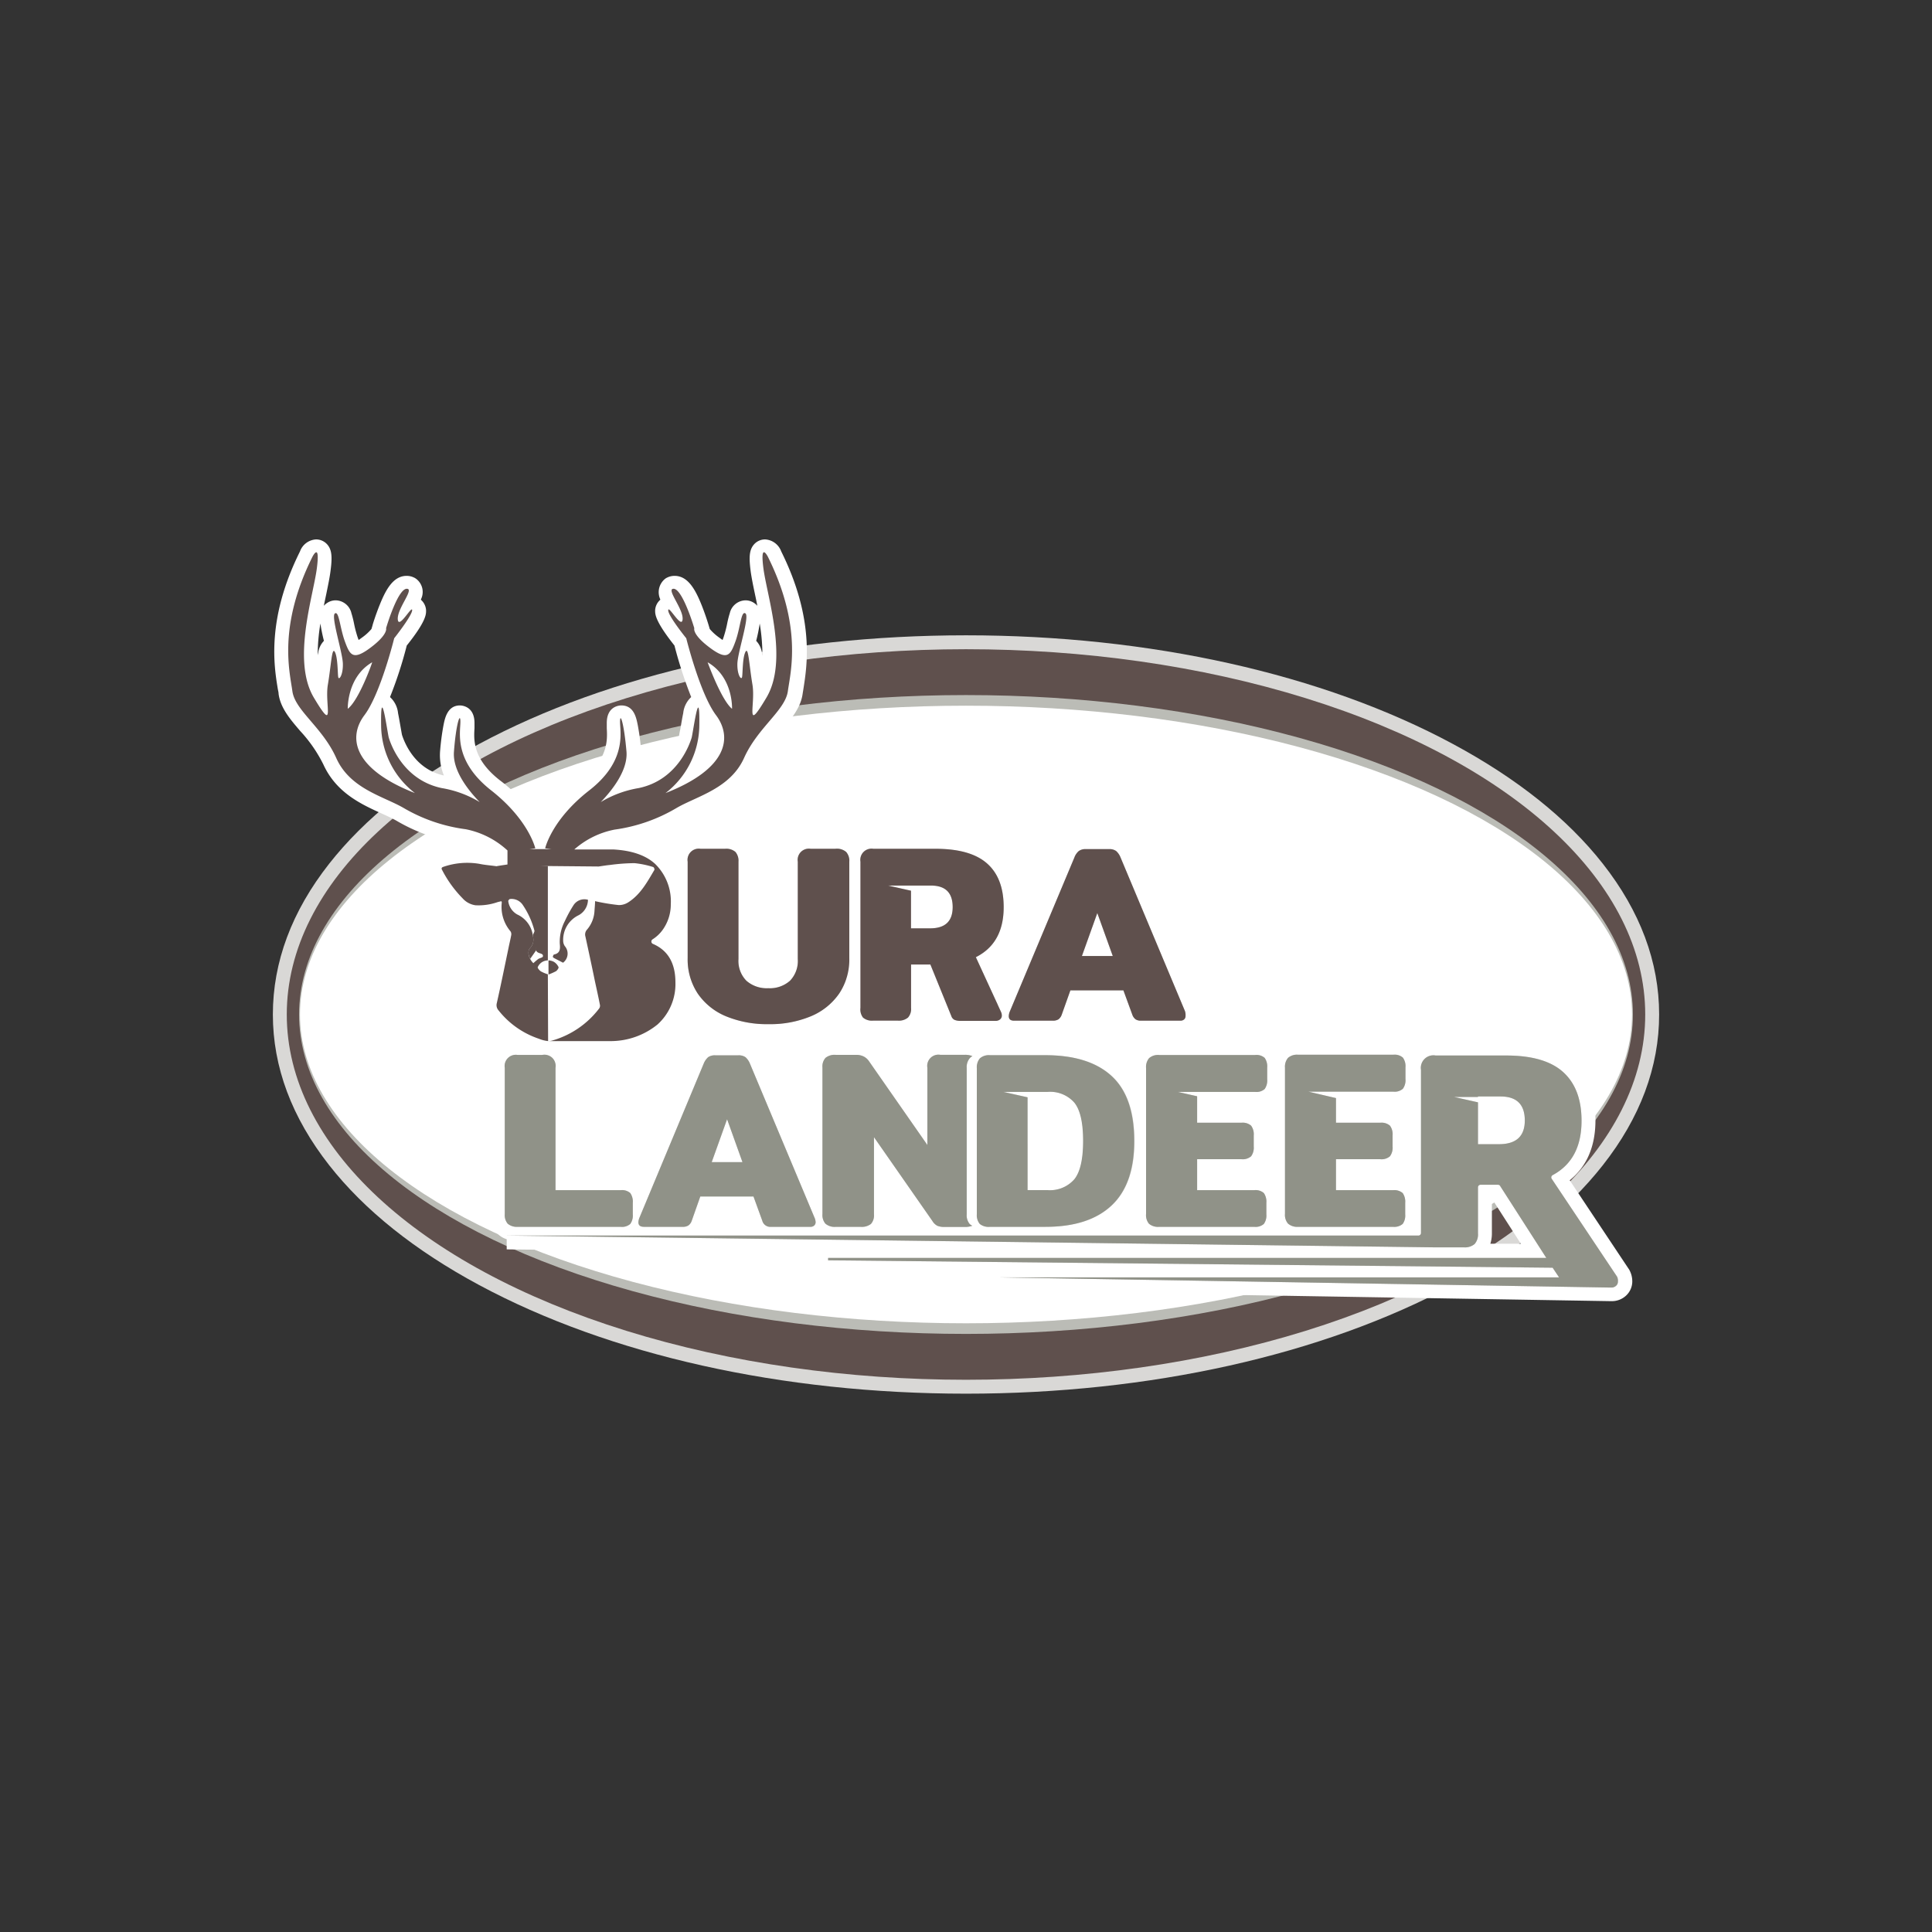 <svg id="Layer_1" data-name="Layer 1" xmlns="http://www.w3.org/2000/svg" viewBox="0 0 300 300"><rect x="0" y="0" width="300" height="300" fill="#333333" stroke="none"/><defs><style>.cls-1{fill:#d9d8d6;}.cls-2{fill:#5f504d;}.cls-3{fill:#bbbcb6;}.cls-4{fill:#fff;}.cls-5{fill:#909288;}</style></defs><path class="cls-1" d="M248.88,134.11c-5.5-7-13.33-13.24-23.28-18.59-20.23-10.88-47.08-16.87-75.6-16.87s-55.37,6-75.6,16.87c-10,5.35-17.78,11.6-23.28,18.59-5.81,7.39-8.75,15.26-8.75,23.42s2.94,16,8.75,23.41c5.5,7,13.33,13.25,23.28,18.6,20.23,10.88,47.08,16.87,75.6,16.87s55.37-6,75.6-16.87c10-5.35,17.78-11.61,23.28-18.6,5.81-7.38,8.75-15.26,8.75-23.41S254.69,141.5,248.88,134.11Z"/><ellipse class="cls-2" cx="150" cy="157.53" rx="105.47" ry="56.72"/><ellipse class="cls-3" cx="150" cy="157.53" rx="103.56" ry="49.6"/><ellipse class="cls-4" cx="150" cy="157.53" rx="103.42" ry="47.95"/><path class="cls-4" d="M155,200.47l0-2.38-28.59-.29v-3.21L78.68,194v-1.57a3.47,3.47,0,0,1-1.46-.9,4.12,4.12,0,0,1-1-3V165.83a3.86,3.86,0,0,1,4.2-4.16h3.8a3.85,3.85,0,0,1,4.24,4.16v16.82h8a4.13,4.13,0,0,1,2.87.94l8-19.26a4.58,4.58,0,0,1,1.34-1.9,3.87,3.87,0,0,1,2.45-.76h3.57a3.9,3.9,0,0,1,2.46.76,4.71,4.71,0,0,1,1.34,1.89l7.13,17.08V165.79a4.12,4.12,0,0,1,1.1-3,4.27,4.27,0,0,1,3.14-1.1h3.09a4.57,4.57,0,0,1,2.05.41,4.22,4.22,0,0,1,1.66,1.51l5.12,7.36v-5.12a3.86,3.86,0,0,1,4.2-4.16h3.8a5.14,5.14,0,0,1,2,.36,5,5,0,0,1,2-.36h8.63c5,0,9,1.28,11.72,3.81a11.31,11.31,0,0,1,1.74,2v-1.69a3.86,3.86,0,0,1,4.2-4.16H194.8a3.94,3.94,0,0,1,3.12,1.19,3.55,3.55,0,0,1,.23.31c.09-.12.19-.23.29-.34a4.15,4.15,0,0,1,3.13-1.16h14.78a3.94,3.94,0,0,1,3.12,1.19l.1.12.05-.06a4.43,4.43,0,0,1,3.31-1.21h10.78c4.58,0,8.08,1,10.4,3.08s3.63,5.21,3.63,9.2c0,4.82-1.93,7.65-4,9.3L253,197.18l.06.12a3.7,3.7,0,0,1,.4,1.67,3,3,0,0,1-1,2.24,3.2,3.2,0,0,1-2.21.83h-.2Zm81.16-7.34-4.5-7v5.34a5.37,5.37,0,0,1-.24,1.66Zm-60.24-3.46a5.78,5.78,0,0,1-.11-1.13v-1.85a11.56,11.56,0,0,1-1.75,2.07,11.81,11.81,0,0,1-1.08.91Zm-33.74,0-4.35-6.25v5.16a5.37,5.37,0,0,1-.11,1.09Zm-26.09,0-.62-1.72h-5.2l-.61,1.72Zm78.67-7a4.36,4.36,0,0,1,2.61.73V171a4.41,4.41,0,0,1-2.57.7h-6.75v.46h4.71a4,4,0,0,1,3.1,1.16,4.23,4.23,0,0,1,1,3V178a4.25,4.25,0,0,1-1,3,4,4,0,0,1-3.1,1.15h-4.71v.5Zm21.56,0a4.68,4.68,0,0,1,2.18.47V171.27a4.71,4.71,0,0,1-2.15.45h-6.74v.46h4.71a4,4,0,0,1,3.1,1.16,4.25,4.25,0,0,1,1,3V178a4.21,4.21,0,0,1-1,3,4,4,0,0,1-3.1,1.16h-4.71v.5Zm-53.62,0c1.78,0,2.31-.66,2.49-.88s.88-1.46.88-4.6-.61-4.25-.87-4.58-.71-.87-2.5-.87h-.94v10.93Zm70.05-7.14c1.74,0,1.82-.52,1.82-1.52,0-1.27-.3-1.57-1.61-1.57h-1.3v3.09Z"/><path class="cls-1" d="M80.38,190.5h16a1.93,1.93,0,0,0,1.49-.45,2.23,2.23,0,0,0,.39-1.47v-1.81a2.34,2.34,0,0,0-.39-1.51,1.93,1.93,0,0,0-1.49-.45H86.26v-19a2.13,2.13,0,0,0-.47-1.51,2.17,2.17,0,0,0-1.61-.49h-3.8a1.74,1.74,0,0,0-2,2v22.71a2.09,2.09,0,0,0,.45,1.49A2.17,2.17,0,0,0,80.38,190.5Zm170.73,7.76L240.92,183a.41.41,0,0,1,.18-.53q4.49-2.41,4.48-8.45,0-5-2.89-7.58t-9-2.54H222.93a1.95,1.95,0,0,0-2.28,2.23s0,22.07,0,25.33a.4.4,0,0,1-.4.4H78.71l144.22,1.83h4.43a2.32,2.32,0,0,0,1.62-.52,2.26,2.26,0,0,0,.52-1.66v-7.14a.4.4,0,0,1,.4-.4h2.71a.4.4,0,0,1,.37.25l7.13,11.11H128.59v.37l112.5,1.15,1,1.5H155l95,1.58h.17a1.06,1.06,0,0,0,.77-.27.84.84,0,0,0,.29-.65A1.56,1.56,0,0,0,251.11,198.26Zm-18.36-20.59H229.5v-6.5l-3.7-.83h3.7v-.08H233c2.52,0,3.77,1.25,3.77,3.73S235.4,177.67,232.75,177.67ZM201.57,190.5h14.75a2,2,0,0,0,1.49-.45,2.23,2.23,0,0,0,.39-1.47v-1.81a2.34,2.34,0,0,0-.39-1.51,2,2,0,0,0-1.49-.45h-8.87V180h6.87a2,2,0,0,0,1.5-.45,2.2,2.2,0,0,0,.42-1.51V176.3a2.2,2.2,0,0,0-.42-1.51,2,2,0,0,0-1.5-.45h-6.87v-3.83l-4.29-1h13.19a1.92,1.92,0,0,0,1.49-.45,2.26,2.26,0,0,0,.4-1.51v-1.81a2.26,2.26,0,0,0-.4-1.51,1.92,1.92,0,0,0-1.49-.45H201.57a2.1,2.1,0,0,0-1.57.49,2.13,2.13,0,0,0-.47,1.51v22.71A2.09,2.09,0,0,0,200,190,2.17,2.17,0,0,0,201.57,190.5Zm-21.56,0h14.75a1.93,1.93,0,0,0,1.49-.45,2.23,2.23,0,0,0,.39-1.47v-1.81a2.34,2.34,0,0,0-.39-1.51,1.93,1.93,0,0,0-1.49-.45h-8.87V180h6.87a2,2,0,0,0,1.51-.45,2.25,2.25,0,0,0,.41-1.51V176.3a2.25,2.25,0,0,0-.41-1.51,2,2,0,0,0-1.51-.45h-6.87v-4.11l-3-.68h12a1.93,1.93,0,0,0,1.49-.45,2.32,2.32,0,0,0,.39-1.51v-1.81a2.32,2.32,0,0,0-.39-1.51,1.93,1.93,0,0,0-1.49-.45H180a2.11,2.11,0,0,0-1.57.49,2.13,2.13,0,0,0-.47,1.51v22.71a2.09,2.09,0,0,0,.45,1.49A2.17,2.17,0,0,0,180,190.5Zm-80,0h6a1.54,1.54,0,0,0,.9-.22,1.46,1.46,0,0,0,.51-.72l1.33-3.77H117l1.37,3.77a1.28,1.28,0,0,0,1.37.94h6.08a.83.83,0,0,0,.61-.2.71.71,0,0,0,.22-.54,2.1,2.1,0,0,0-.2-.75l-10-23.85a2.67,2.67,0,0,0-.69-1,1.83,1.83,0,0,0-1.12-.29h-3.57a1.8,1.8,0,0,0-1.11.29,2.67,2.67,0,0,0-.69,1L99.33,189a2.17,2.17,0,0,0-.2.78C99.13,190.27,99.41,190.5,100,190.5Zm12.9-16.71,2.39,6.67h-4.78Zm16.93,16.71h3.8a2.3,2.3,0,0,0,1.61-.45,2,2,0,0,0,.47-1.47v-12l9.06,13a2,2,0,0,0,.78.76,2.85,2.85,0,0,0,1.14.18h3.1a3.05,3.05,0,0,0,1.19-.19,1.29,1.29,0,0,1-.42-.28,2.09,2.09,0,0,1-.45-1.49V165.83a2.13,2.13,0,0,1,.47-1.51A1.35,1.35,0,0,1,151,164a2.93,2.93,0,0,0-1.2-.21H146a1.74,1.74,0,0,0-2,2v12l-9.06-13A2.18,2.18,0,0,0,134,164a2.64,2.64,0,0,0-1.12-.2h-3.09a2.24,2.24,0,0,0-1.61.47,2,2,0,0,0-.47,1.49v22.75a2.09,2.09,0,0,0,.45,1.49A2.17,2.17,0,0,0,129.79,190.5Zm23.93,0h8.63q6.71,0,10.24-3.31t3.53-10q0-6.87-3.51-10.1t-10.26-3.24h-8.63a2.11,2.11,0,0,0-1.57.49,2.13,2.13,0,0,0-.47,1.51v22.71a2.09,2.09,0,0,0,.45,1.49A2.17,2.17,0,0,0,153.72,190.5Zm7.93-20.95h1a5,5,0,0,1,4.18,1.68c.9,1.13,1.35,3.1,1.35,5.93s-.45,4.8-1.35,5.94a5,5,0,0,1-4.18,1.7h-3.1V170.39l-3.75-.84Z"/><path class="cls-4" d="M95.35,163.85l-.43,0H83v-.47l-.08,0a15.66,15.66,0,0,1-5.28-3l-.42-.38c-.18-.17-.38-.37-.59-.6s-.65-.71-.94-1.07l-.18-.23a3.24,3.24,0,0,1-.61-1.91,3,3,0,0,1,0-.42c0-.12,0-.25.07-.39.16-.7.31-1.42.47-2.13.29-1.38.58-2.79.87-4.15l.48-2.3q.06-.34.15-.69c0-.22.09-.43.13-.64l0,0a7.6,7.6,0,0,1-.78-1.46,6.94,6.94,0,0,1-.4-1.27,11,11,0,0,1-1.59.13q-.33,0-.66,0a4.92,4.92,0,0,1-3-1.43l-.25-.22a17.26,17.26,0,0,1-3-3.93c-.2-.33-.39-.66-.58-1a2.4,2.4,0,0,1,.72-3.27,3.1,3.1,0,0,1,.78-.36c.4-.11.76-.21,1.11-.29s.79-.17,1.16-.24a12.4,12.4,0,0,1,1.65-.18h.51a10.09,10.09,0,0,1,2.14.22l.32.06a9.68,9.68,0,0,0-3.23-1.2,27.75,27.75,0,0,1-10.39-3.58c-.67-.38-1.49-.76-2.36-1.15-3.13-1.42-7-3.2-9-7.58a22,22,0,0,0-3.6-5.21c-1.58-1.84-3.07-3.59-3.36-5.76,0-.26-.09-.55-.14-.88-.57-3.5-1.75-10.77,3.46-21.24v0a2.82,2.82,0,0,1,2.51-1.87,2.31,2.31,0,0,1,1.73.79c.77.88.77,2.11.49,4.21-.13,1-.38,2.18-.66,3.55-.12.56-.24,1.14-.37,1.76a2.35,2.35,0,0,1,.47-.41,2.38,2.38,0,0,1,1.37-.44,2.56,2.56,0,0,1,2.45,2,15.7,15.7,0,0,1,.4,1.58,17.79,17.79,0,0,0,.59,2.23l.13.35.54-.39a7.93,7.93,0,0,0,1.45-1.32l.17-.58c0-.06.49-1.65,1.15-3.27.93-2.29,2.08-4.4,4.14-4.4a2.58,2.58,0,0,1,1.12.25l.15.07.14.09a2.55,2.55,0,0,1,.82,3.22l0,.09a2.35,2.35,0,0,1,.79,1.62c0,.57.1,1.6-3,5.48a63.4,63.4,0,0,1-2.6,8,3.9,3.9,0,0,1,1.25,2.5c.14.69.29,1.56.41,2.26.08.43.17,1,.21,1.14.52,1.59,2.2,5.34,6.5,6.28a8.31,8.31,0,0,1-.6-3.71,38.41,38.41,0,0,1,.53-4.07c.21-1.08.61-3.1,2.56-3.1.23,0,2.26.08,2.26,2.73,0,.25,0,.52,0,.8-.11,1.79-.31,4.8,4,8.14a24.33,24.33,0,0,1,6.17,6.81c0,.07.07.13.1.19a24.14,24.14,0,0,1,6.27-7c4.29-3.34,4.09-6.35,4-8.14,0-.28,0-.55,0-.8,0-2.65,2-2.73,2.26-2.73,2,0,2.34,2,2.56,3.1a38.41,38.41,0,0,1,.53,4.07,8.45,8.45,0,0,1-.6,3.71c4.3-.94,6-4.69,6.5-6.28,0-.18.13-.71.21-1.14.12-.7.26-1.57.41-2.26a3.93,3.93,0,0,1,1.24-2.5,67,67,0,0,1-2.6-8c-3.08-3.88-3-4.91-3-5.48a2.31,2.31,0,0,1,.79-1.62l0-.09a2.66,2.66,0,0,1,.82-3.22l.14-.09.15-.07a2.58,2.58,0,0,1,1.12-.25c2.06,0,3.21,2.11,4.14,4.4.66,1.62,1.13,3.21,1.15,3.27l.17.58a7.93,7.93,0,0,0,1.45,1.32l.54.39.13-.35a17.79,17.79,0,0,0,.59-2.23,15,15,0,0,1,.4-1.58,2.56,2.56,0,0,1,2.44-2,2.38,2.38,0,0,1,1.38.44,2.28,2.28,0,0,1,.46.41c-.12-.62-.24-1.2-.36-1.76-.29-1.37-.53-2.56-.67-3.55-.27-2.1-.27-3.33.5-4.21a2.3,2.3,0,0,1,1.72-.79,2.83,2.83,0,0,1,2.52,1.87v0c5.21,10.47,4,17.74,3.46,21.24-.05.33-.1.62-.14.88-.3,2.17-1.78,3.92-3.36,5.77a21.78,21.78,0,0,0-3.61,5.2c-2,4.38-5.84,6.16-9,7.58-.87.39-1.69.77-2.36,1.15a26.45,26.45,0,0,1-7.26,3,9.69,9.69,0,0,1,7.36,10.12,8.81,8.81,0,0,1-1.31,4.7,8,8,0,0,1-.57.82,8.41,8.41,0,0,1,2.67,6.65,10.59,10.59,0,0,1-3.48,8.13l0,0,0,0a13.94,13.94,0,0,1-8.16,3.11Zm22.07-64.34a3.33,3.33,0,0,1,.89,1.87c0,.13,0,.28.08.44a30.49,30.49,0,0,0-.42-5A26.9,26.9,0,0,1,117.42,99.51ZM49.75,96.82a30.49,30.49,0,0,0-.42,5c0-.16.05-.31.08-.45a3.33,3.33,0,0,1,.89-1.86A26.9,26.9,0,0,1,49.75,96.82Z"/><path class="cls-4" d="M119.25,161.21a18.79,18.79,0,0,1-7.41-1.39,12,12,0,0,1-5.35-4.3,11.68,11.68,0,0,1-1.94-6.7v-15a4.18,4.18,0,0,1,1.07-3,4.11,4.11,0,0,1,3.12-1.15h3.81a3.85,3.85,0,0,1,4.23,4.16v15.13c0,1.27.42,1.65.56,1.78a2.68,2.68,0,0,0,1.91.58,2.45,2.45,0,0,0,1.89-.57c.13-.12.54-.51.54-1.79V133.8a3.86,3.86,0,0,1,4.2-4.16h3.81a4.27,4.27,0,0,1,3.15,1.12,4.12,4.12,0,0,1,1.12,3v15a11.65,11.65,0,0,1-2,6.71,12.17,12.17,0,0,1-5.34,4.29A18.76,18.76,0,0,1,119.25,161.21Z"/><path class="cls-1" d="M129.69,131.8h-3.81a1.74,1.74,0,0,0-2,2v15.13a4.42,4.42,0,0,1-1.21,3.36,4.72,4.72,0,0,1-3.38,1.16,4.79,4.79,0,0,1-3.39-1.16,4.39,4.39,0,0,1-1.23-3.36V133.8a2.12,2.12,0,0,0-.47-1.51,2.17,2.17,0,0,0-1.61-.49h-3.81a1.74,1.74,0,0,0-2,2v15a9.6,9.6,0,0,0,1.57,5.49,9.91,9.91,0,0,0,4.41,3.53,16.63,16.63,0,0,0,6.57,1.21,16.43,16.43,0,0,0,6.55-1.21,10,10,0,0,0,4.42-3.53,9.46,9.46,0,0,0,1.58-5.49v-15a2,2,0,0,0-.49-1.51A2.21,2.21,0,0,0,129.69,131.8Z"/><path class="cls-4" d="M149.14,160.62a4.17,4.17,0,0,1-1.84-.36,3.07,3.07,0,0,1-1.58-1.76l-2.11-5.14v3.14a4.1,4.1,0,0,1-1.1,3,4.26,4.26,0,0,1-3.13,1.1h-3.81a3.79,3.79,0,0,1-4.2-4.12V133.8a4.18,4.18,0,0,1,1.08-3,4.11,4.11,0,0,1,3.12-1.15h9.65c4.16,0,7.34.94,9.47,2.81s3.32,4.76,3.32,8.41c0,4.4-1.77,7-3.72,8.54l3.08,6.69a3.55,3.55,0,0,1,.36,1.55,2.94,2.94,0,0,1-.94,2.18,3.12,3.12,0,0,1-2.16.8ZM144.36,142c1.41,0,1.41-.35,1.41-1.13,0-1.08-.22-1.18-1.22-1.18h-.94V142Z"/><path class="cls-1" d="M155.85,140.86q0-4.52-2.59-6.79c-1.72-1.52-4.4-2.27-8-2.27h-9.65a1.74,1.74,0,0,0-2,2v22.7A2.09,2.09,0,0,0,134,158a2.13,2.13,0,0,0,1.59.48h3.81A2.21,2.21,0,0,0,141,158a2,2,0,0,0,.47-1.49v-6.74h3l3.25,8a1,1,0,0,0,.49.59,2.27,2.27,0,0,0,.92.16h5.49a1,1,0,0,0,.69-.24.77.77,0,0,0,.26-.59,1.47,1.47,0,0,0-.16-.63l-3.88-8.43Q155.85,146.46,155.85,140.86Zm-11.49,3.29h-2.9v-5.84l-3.55-.8h6.64q3.38,0,3.38,3.34T144.36,144.15Z"/><path class="cls-4" d="M177.25,160.62a3.41,3.41,0,0,1-3.39-2.33l-.87-2.38h-5.2l-.83,2.36v0a3.59,3.59,0,0,1-1.3,1.72,3.66,3.66,0,0,1-2.13.6h-6a2.83,2.83,0,0,1-3-2.87,4.21,4.21,0,0,1,.36-1.61l10-23.85a4.68,4.68,0,0,1,1.34-1.9,3.9,3.9,0,0,1,2.46-.76h3.57a3.85,3.85,0,0,1,2.45.76,4.5,4.5,0,0,1,1.34,1.9l10,23.85a4.19,4.19,0,0,1,.36,1.58,2.86,2.86,0,0,1-.92,2.14,3,3,0,0,1-2.06.76Z"/><path class="cls-1" d="M184,157l-10-23.85a2.65,2.65,0,0,0-.68-1,1.76,1.76,0,0,0-1.12-.3h-3.57a1.76,1.76,0,0,0-1.12.3,2.45,2.45,0,0,0-.68,1l-10,23.85a2.13,2.13,0,0,0-.19.78c0,.48.27.71.82.71h6a1.62,1.62,0,0,0,.9-.21,1.54,1.54,0,0,0,.51-.73l1.34-3.77h8.23l1.38,3.77a1.54,1.54,0,0,0,.51.73,1.5,1.5,0,0,0,.86.21h6.08a.85.85,0,0,0,.61-.2.7.7,0,0,0,.21-.54A1.9,1.9,0,0,0,184,157Zm-16-8.55,2.39-6.67,2.4,6.67Z"/><path class="cls-5" d="M201.57,190.5h14.75a2,2,0,0,0,1.49-.45,2.23,2.23,0,0,0,.39-1.47v-1.81a2.34,2.34,0,0,0-.39-1.51,2,2,0,0,0-1.49-.45h-8.87V180h6.86a2,2,0,0,0,1.52-.45,2.25,2.25,0,0,0,.41-1.51V176.3a2.25,2.25,0,0,0-.41-1.51,2,2,0,0,0-1.52-.45h-6.86v-3.83l-4.29-1h13.19a1.92,1.92,0,0,0,1.49-.45,2.26,2.26,0,0,0,.4-1.51v-1.81a2.26,2.26,0,0,0-.4-1.51,1.92,1.92,0,0,0-1.49-.45H201.57a2.1,2.1,0,0,0-1.57.49,2.13,2.13,0,0,0-.47,1.51v22.71A2.09,2.09,0,0,0,200,190,2.17,2.17,0,0,0,201.57,190.5Zm-21.56,0h14.75a1.93,1.93,0,0,0,1.49-.45,2.23,2.23,0,0,0,.39-1.47v-1.81a2.34,2.34,0,0,0-.39-1.51,1.93,1.93,0,0,0-1.49-.45h-8.87V180h6.87a2,2,0,0,0,1.51-.45,2.25,2.25,0,0,0,.41-1.51V176.3a2.25,2.25,0,0,0-.41-1.51,2,2,0,0,0-1.51-.45h-6.87v-4.11l-3-.68h12a1.93,1.93,0,0,0,1.49-.45,2.32,2.32,0,0,0,.39-1.51v-1.81a2.32,2.32,0,0,0-.39-1.51,1.93,1.93,0,0,0-1.49-.45H180a2.11,2.11,0,0,0-1.57.49,2.13,2.13,0,0,0-.47,1.51v22.71a2.09,2.09,0,0,0,.45,1.49A2.17,2.17,0,0,0,180,190.5Zm-26.29,0h8.63q6.71,0,10.24-3.31t3.53-10q0-6.87-3.51-10.1t-10.26-3.24h-8.63a2.11,2.11,0,0,0-1.57.49,2.13,2.13,0,0,0-.47,1.51v22.71a2.09,2.09,0,0,0,.45,1.49A2.17,2.17,0,0,0,153.72,190.5Zm7.93-20.95h1a5,5,0,0,1,4.18,1.68c.9,1.13,1.35,3.1,1.35,5.93s-.45,4.8-1.35,5.94a5,5,0,0,1-4.18,1.7h-3.1V170.39l-3.75-.84ZM80.38,190.5h16a1.93,1.93,0,0,0,1.49-.45,2.23,2.23,0,0,0,.39-1.47v-1.81a2.34,2.34,0,0,0-.39-1.51,1.93,1.93,0,0,0-1.49-.45H86.26v-19a1.74,1.74,0,0,0-2.08-2h-3.8a1.74,1.74,0,0,0-2,2v22.71a2.09,2.09,0,0,0,.45,1.49A2.17,2.17,0,0,0,80.38,190.5Zm170.73,7.76L240.92,183a.41.41,0,0,1,.18-.53q4.49-2.41,4.48-8.45,0-5-2.89-7.58t-9-2.54H222.93a1.95,1.95,0,0,0-2.28,2.23s0,22.07,0,25.33a.4.4,0,0,1-.4.4H78.71l144.22,1.83h4.43a2.32,2.32,0,0,0,1.62-.52,2.26,2.26,0,0,0,.52-1.66v-7.14a.4.4,0,0,1,.4-.4h2.71a.4.4,0,0,1,.37.25l7.13,11.11H128.59v.37l112.5,1.15,1,1.5H155l95,1.58h.17a1.06,1.06,0,0,0,.77-.27.84.84,0,0,0,.29-.65A1.56,1.56,0,0,0,251.11,198.26Zm-18.36-20.59H229.5v-6.5l-3.7-.83h3.7v-.08H233c2.52,0,3.77,1.25,3.77,3.73S235.4,177.67,232.75,177.67ZM100,190.5h6a1.54,1.54,0,0,0,.9-.22,1.46,1.46,0,0,0,.51-.72l1.33-3.77H117l1.37,3.77a1.28,1.28,0,0,0,1.37.94h6.08a.83.83,0,0,0,.61-.2.71.71,0,0,0,.22-.54,2.1,2.1,0,0,0-.2-.75l-10-23.85a2.67,2.67,0,0,0-.69-1,1.83,1.83,0,0,0-1.12-.29h-3.57a1.8,1.8,0,0,0-1.11.29,2.67,2.67,0,0,0-.69,1L99.33,189a2.17,2.17,0,0,0-.2.78C99.13,190.27,99.41,190.5,100,190.5Zm12.9-16.71,2.39,6.67h-4.78Zm16.93,16.71h3.8a2.3,2.3,0,0,0,1.61-.45,2,2,0,0,0,.47-1.47v-12l9.06,13a2,2,0,0,0,.78.76,2.82,2.82,0,0,0,1.14.18h3.1a3.05,3.05,0,0,0,1.19-.19,1.29,1.29,0,0,1-.42-.28,2.09,2.09,0,0,1-.45-1.49V165.83a2.13,2.13,0,0,1,.47-1.51A1.35,1.35,0,0,1,151,164a2.93,2.93,0,0,0-1.2-.21H146a1.74,1.74,0,0,0-2,2v12l-9.06-13A2.18,2.18,0,0,0,134,164a2.61,2.61,0,0,0-1.12-.2h-3.09a2.24,2.24,0,0,0-1.61.47,2,2,0,0,0-.47,1.49v22.75a2.09,2.09,0,0,0,.45,1.49A2.17,2.17,0,0,0,129.79,190.5Z"/><path class="cls-2" d="M82.75,145.41a1.84,1.84,0,0,1-.45,1.8,1.12,1.12,0,0,0-.24.84,2.44,2.44,0,0,0,.27.84l.94-1.35a1,1,0,0,1,0-.4,6.74,6.74,0,0,0,0-1.68c0-.33-.12-.65-.2-1l-.32.71A1.55,1.55,0,0,1,82.75,145.41Z"/><path class="cls-2" d="M85.17,151.32a8.13,8.13,0,0,0,1.16-.51c.2-.13.46-.51.4-.64a1.87,1.87,0,0,0-.73-.82,1.94,1.94,0,0,0-.83-.22Z"/><path class="cls-2" d="M86.05,148.21c-.09,0-.19.22-.2.34s.14.19.24.25l1.34.69a1.77,1.77,0,0,0,.28-2.57,1.5,1.5,0,0,1-.26-.81,4.24,4.24,0,0,1,2.41-4,2.77,2.77,0,0,0,1.44-2.39,2,2,0,0,0-2.24.83A20.15,20.15,0,0,0,87.72,143a7,7,0,0,0-.8,3.5C87,147.35,87,148,86.05,148.21Z"/><path class="cls-2" d="M155.85,140.86q0-4.52-2.59-6.79c-1.72-1.52-4.4-2.27-8-2.27h-9.65a1.74,1.74,0,0,0-2,2v22.7A2.09,2.09,0,0,0,134,158a2.13,2.13,0,0,0,1.59.48h3.81A2.21,2.21,0,0,0,141,158a2,2,0,0,0,.47-1.49v-6.74h3l3.25,8a1,1,0,0,0,.49.59,2.27,2.27,0,0,0,.92.16h5.49a1,1,0,0,0,.69-.24.77.77,0,0,0,.26-.59,1.47,1.47,0,0,0-.16-.63l-3.88-8.43Q155.85,146.46,155.85,140.86Zm-11.49,3.29h-2.9v-5.84l-3.55-.8h6.64q3.38,0,3.38,3.34T144.36,144.15Z"/><path class="cls-2" d="M184,157l-10-23.85a2.65,2.65,0,0,0-.68-1,1.76,1.76,0,0,0-1.12-.3h-3.57a1.76,1.76,0,0,0-1.12.3,2.45,2.45,0,0,0-.68,1l-10,23.85a2.13,2.13,0,0,0-.19.78c0,.48.27.71.82.71h6a1.62,1.62,0,0,0,.9-.21,1.54,1.54,0,0,0,.51-.73l1.34-3.77h8.23l1.38,3.77a1.54,1.54,0,0,0,.51.73,1.5,1.5,0,0,0,.86.21h6.08a.85.85,0,0,0,.61-.2.7.7,0,0,0,.21-.54A1.9,1.9,0,0,0,184,157Zm-16-8.55,2.39-6.67,2.4,6.67Z"/><path class="cls-2" d="M129.69,131.8h-3.81a1.74,1.74,0,0,0-2,2v15.13a4.42,4.42,0,0,1-1.21,3.36,4.72,4.72,0,0,1-3.38,1.16,4.79,4.79,0,0,1-3.39-1.16,4.39,4.39,0,0,1-1.23-3.36V133.8a2.12,2.12,0,0,0-.47-1.51,2.17,2.17,0,0,0-1.61-.49h-3.81a1.74,1.74,0,0,0-2,2v15a9.6,9.6,0,0,0,1.57,5.49,9.91,9.91,0,0,0,4.41,3.53,16.63,16.63,0,0,0,6.57,1.21,16.43,16.43,0,0,0,6.55-1.21,10,10,0,0,0,4.42-3.53,9.46,9.46,0,0,0,1.58-5.49v-15a2,2,0,0,0-.49-1.51A2.21,2.21,0,0,0,129.69,131.8Z"/><path class="cls-2" d="M105.11,125.43c3.16-1.82,8.3-3,10.43-7.74s6.39-7.37,6.8-10.38,2.29-10-3.11-20.87c0,0-1.25-2.44-.68,1.87s3.9,14.22.47,20-1.66,1.09-2.18-2-.62-6-1.09-5.08-.41,3.32-.52,3.89-.78-.31-.73-2.08,1.93-7.32,1.25-7.79-.78,2.24-1.56,4.37-1.24,3-4,.93-2.38-3-2.38-3-2-6.75-3.43-6.08c-.62.42,1.77,3.22,1.61,4.73s-2.18-2.29-2.23-1.45,2.8,4.36,2.8,4.36,2.13,8.62,4.62,11.94,2,8.25-7.84,12.1a13.41,13.41,0,0,0,5.25-10.49c.1-7-1,1.3-1.2,1.92s-2,6.49-8.2,7.79a16.69,16.69,0,0,0-5.91,2.18c1.63-1.68,4.24-4.86,4-7.84-.37-4.31-1-6.23-1-4.62s1.09,6.07-4.78,10.64-6.85,9-6.85,9l1,.12H82.2l.92-.12s-1-4.41-6.85-9-4.78-9-4.78-10.64-.68.31-1,4.62c-.25,3,2.36,6.16,4,7.84a16.69,16.69,0,0,0-5.91-2.18c-6.18-1.3-8-7.17-8.2-7.79s-1.3-8.93-1.2-1.92a13.41,13.41,0,0,0,5.25,10.49c-9.82-3.85-10.34-8.78-7.84-12.1s4.62-11.94,4.62-11.94S64,95.58,64,94.75s-2.08,3-2.23,1.45,2.23-4.31,1.61-4.73c-1.46-.67-3.43,6.08-3.43,6.08s.36.93-2.39,3-3.22,1.19-4-.93S52.64,94.8,52,95.26s1.19,6,1.24,7.79-.62,2.65-.72,2.08-.05-3-.52-3.89-.57,2-1.09,5.08,1.24,7.74-2.18,2-.11-15.68.46-20-.67-1.87-.67-1.87c-5.4,10.85-3.53,17.86-3.12,20.87s4.68,5.61,6.81,10.38,7.26,5.92,10.43,7.74a25.59,25.59,0,0,0,9.66,3.32,13.35,13.35,0,0,1,6.5,3.3v2.36l14.16.13c.69-.1,1.22-.19,1.76-.24a30.36,30.36,0,0,1,3.8-.28,14.28,14.28,0,0,1,2.93.61.5.5,0,0,1,.17.43c-1.1,1.85-2.12,3.77-4,5a2.68,2.68,0,0,1-1.53.47,31.55,31.55,0,0,1-3.19-.5l-.5-.11c0,.55-.06,1-.09,1.54a4.83,4.83,0,0,1-1.15,2.87,1.12,1.12,0,0,0-.26,1.07c.5,2.3,1,4.61,1.47,6.91.27,1.26.56,2.52.8,3.79a.77.77,0,0,1-.19.56,14,14,0,0,1-7.11,4.87,2.09,2.09,0,0,1-.72.12h9.89a11.52,11.52,0,0,0,7.06-2.58h0a8.45,8.45,0,0,0,2.78-6.53c0-3-1.17-5-3.53-6a.4.4,0,0,1,0-.7,5.66,5.66,0,0,0,1.81-1.86,6.75,6.75,0,0,0,1-3.57,8.13,8.13,0,0,0-2.45-6.29q-2.19-2-6.53-2.23v0h-6a13.29,13.29,0,0,1,6.26-3.08A25.65,25.65,0,0,0,105.11,125.43Zm4.77-22.59c4,2.29,3.79,7.22,3.79,7.22C112,108.71,109.88,102.84,109.88,102.84ZM54,110.06s-.15-4.93,3.79-7.22C57.83,102.84,55.76,108.71,54,110.06Z"/><path class="cls-2" d="M85.07,151.29a5.83,5.83,0,0,1-1.07-.45c-.23-.15-.55-.52-.5-.66a1.76,1.76,0,0,1,.73-.82,1.8,1.8,0,0,1,.84-.23V134.47l-5.59-.33s-2.34.33-2.37.37c-.9-.13-1.82-.19-2.71-.38a11.36,11.36,0,0,0-5.55.47c-.26.08-.35.23-.21.47a18.11,18.11,0,0,0,3.19,4.42,3.29,3.29,0,0,0,2,1.08,9,9,0,0,0,3.38-.47c.21-.07.43-.11.64-.16a.62.62,0,0,1,.07.18,5.87,5.87,0,0,0,1.36,4.51.83.83,0,0,1,.1.59c-.12.65-.28,1.29-.41,1.94-.6,2.87-1.18,5.75-1.83,8.62a1.21,1.21,0,0,0,.29,1.13,13.38,13.38,0,0,0,6.26,4.39,5.11,5.11,0,0,0,1.42.36Zm-3-3.24a1.12,1.12,0,0,1,.24-.84,1.84,1.84,0,0,0,.45-1.8A4.22,4.22,0,0,0,80.32,142a2.77,2.77,0,0,1-1.4-2.09c0-.08.17-.31.27-.31a2.09,2.09,0,0,1,2,.94,12.92,12.92,0,0,1,2,4.89,6.74,6.74,0,0,1,0,1.68.71.71,0,0,0,.45.84c.26.13.75.15.66.56,0,.18-.49.25-.73.41a9.57,9.57,0,0,0-.75.64A2.54,2.54,0,0,1,82.06,148.05Z"/></svg>